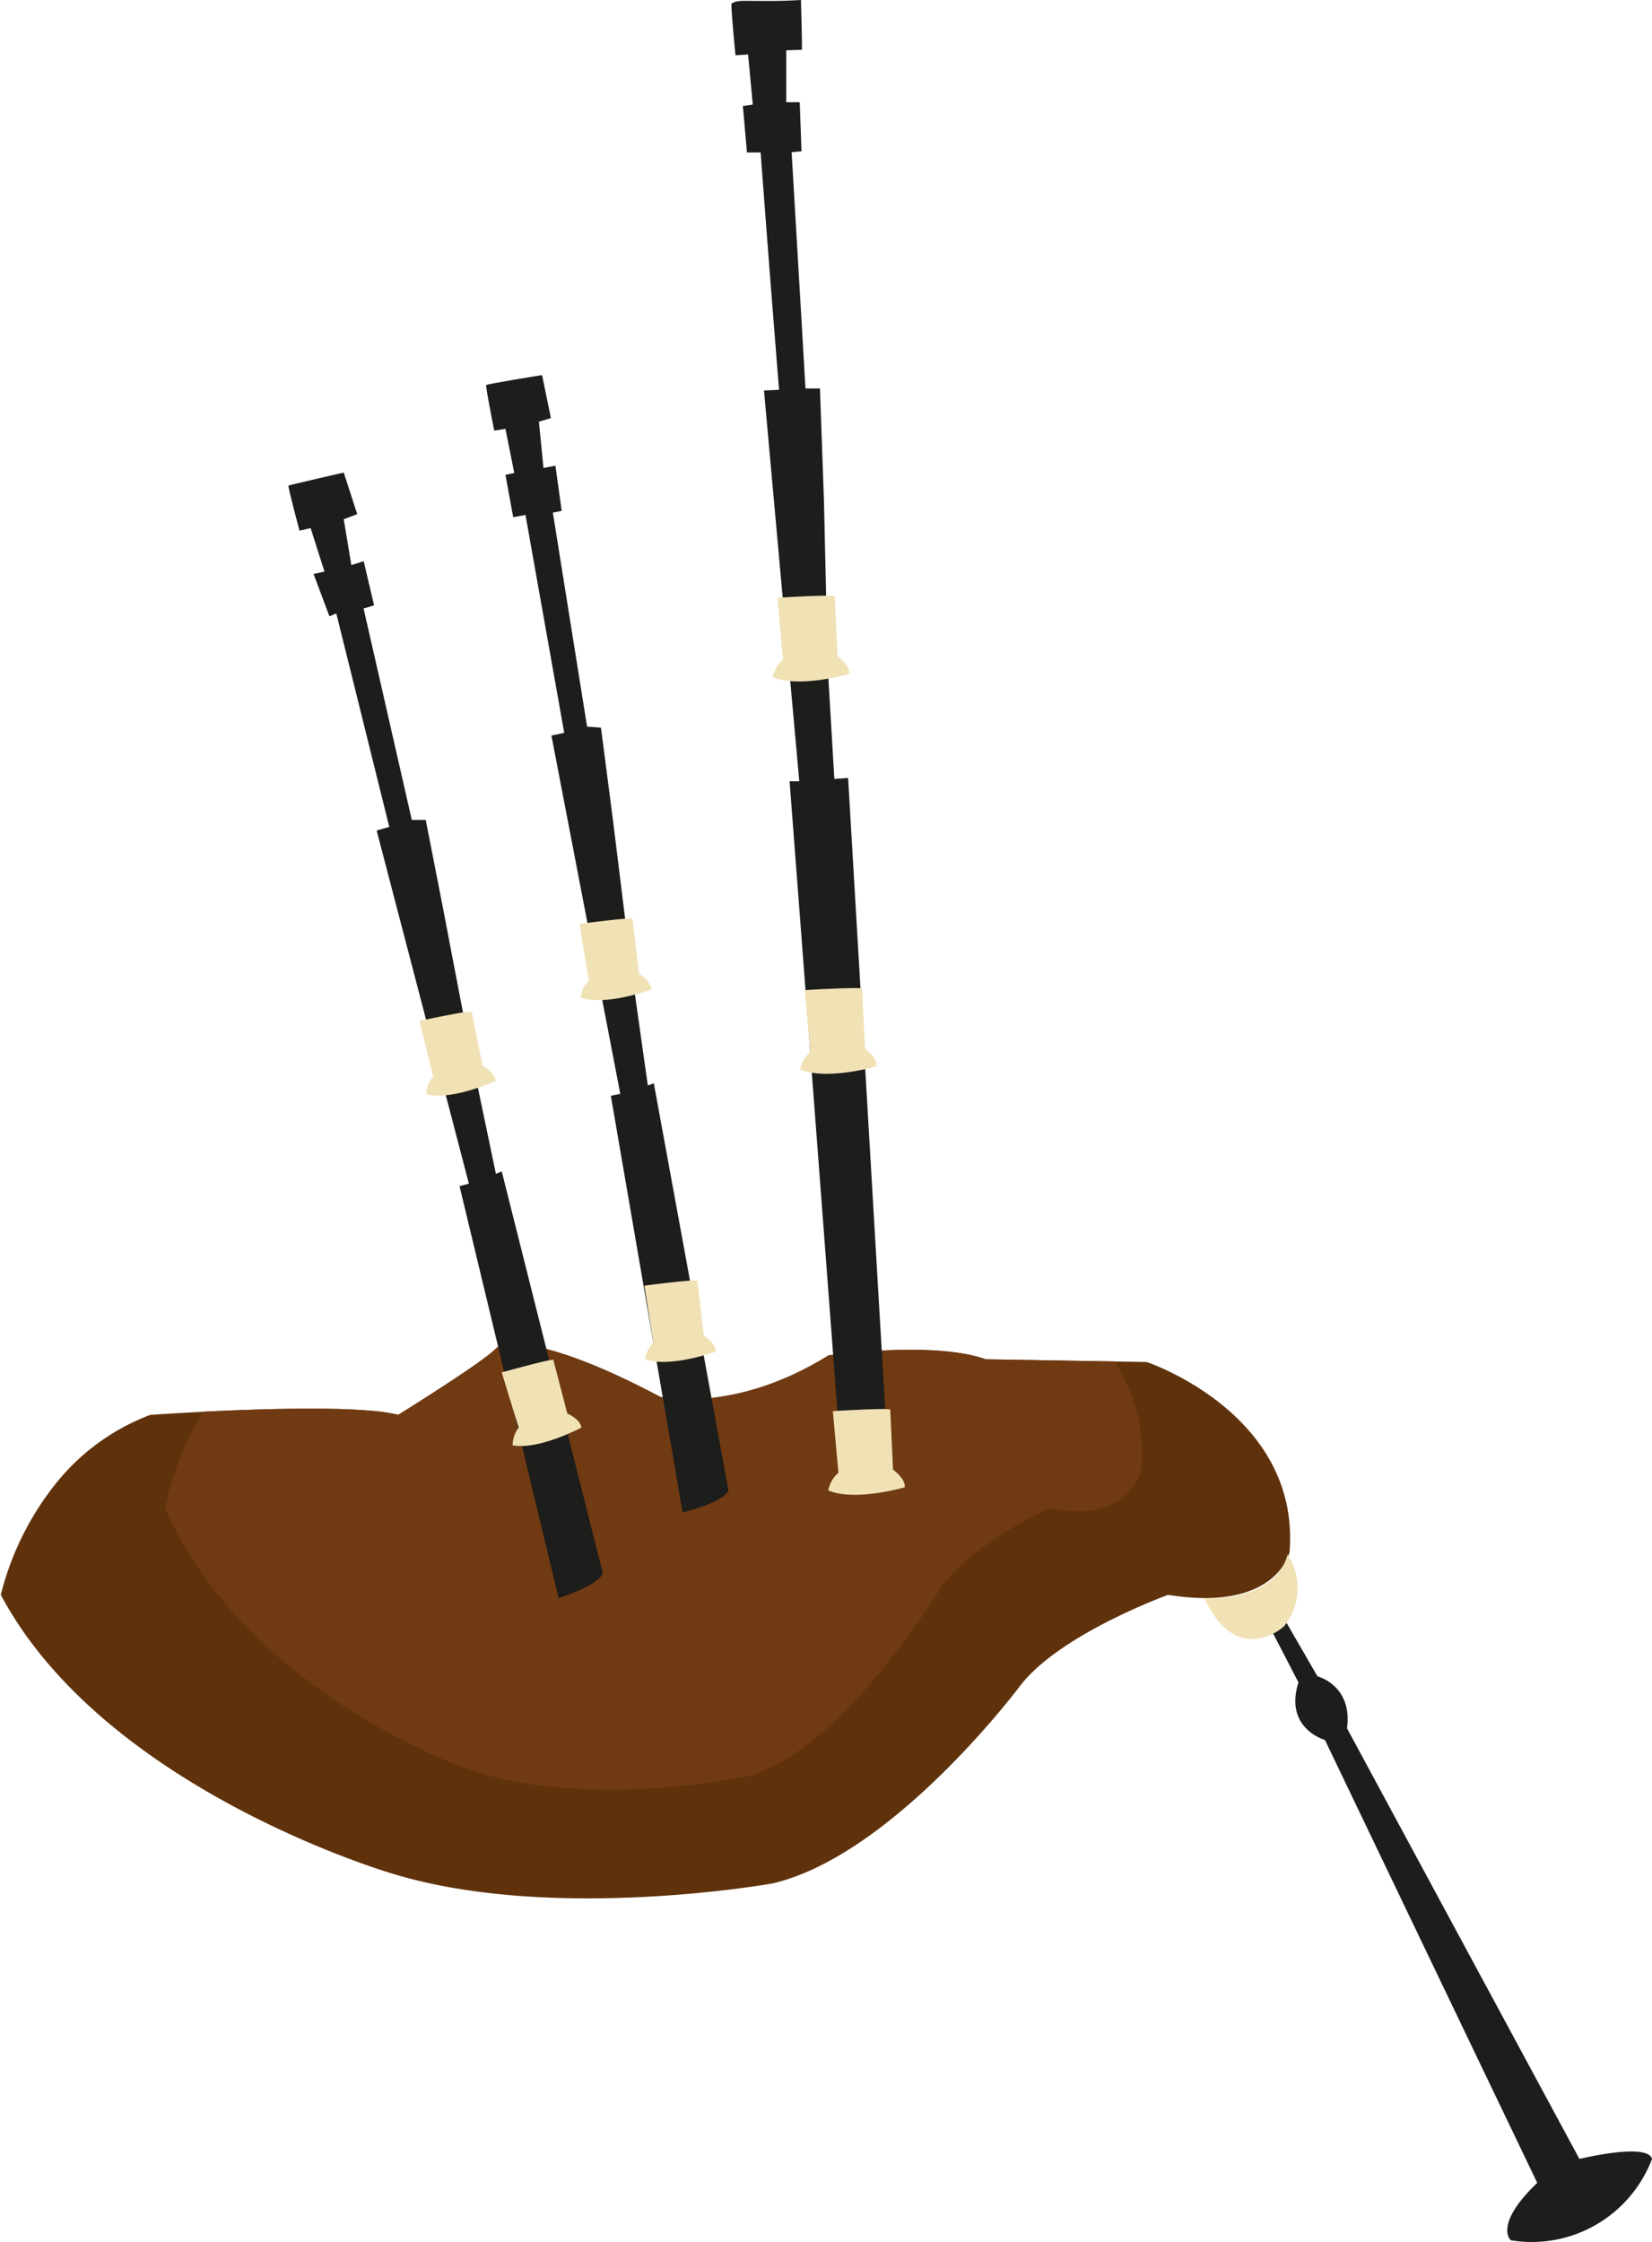 <svg xmlns="http://www.w3.org/2000/svg" viewBox="0 0 187.15 253.92"><defs><style>.cls-1{fill:#60320c;}.cls-2{fill:#703a12;}.cls-3{fill:#1d1d1b;}.cls-4{fill:#f0e2b5;}</style></defs><title>souvenir-scotland</title><g id="Calque_2" data-name="Calque 2"><g id="SOUVENIR"><path class="cls-1" d="M146.09,175.79s-1.43,6.83-13.76,4.84c0,0-12.32,4.45-16.79,10.34,0,0-14.29,19.12-28,22.34,0,0-24.83,4.46-43-1.08,0,0-32.63-9.43-44.45-31.6a33,33,0,0,1,5.93-12.22,25,25,0,0,1,11-8.16s2.51-.18,6.07-.36c7-.35,18.12-.69,22.08.36,0,0,10-6.2,11.14-7.59,0,0,3-2.65,18.5,5.54,0,0,8.35,2,19.13-4.7,0,0,11.84-1.67,17.75.45l14.67.25,3.55.06S147.34,160.07,146.09,175.79Z"/><path class="cls-2" d="M129.31,166.34s-1.08,6.33-10.41,4.49c0,0-9.34,4.13-12.72,9.59,0,0-10.81,17.72-21.23,20.7,0,0-18.79,4.14-32.59-1,0,0-24.7-8.74-33.65-29.29A34.35,34.35,0,0,1,23,159.89c7-.35,18.12-.69,22.08.36,0,0,10-6.2,11.14-7.59,0,0,3-2.65,18.5,5.54,0,0,8.35,2,19.13-4.7,0,0,11.84-1.67,17.75.45l14.67.25A19.19,19.19,0,0,1,129.31,166.34Z"/><path class="cls-3" d="M143.52,183.64l1.56-1,4.17,7.22s4,1,3.35,5.89l26.33,48.77s7.73-1.9,8.22,0a14.58,14.58,0,0,1-16,9.21s-2-1.73,3-6.5l-24.05-50.16s-4.66-1.3-3-6.52Z"/><path class="cls-3" d="M63.28,181s4.67-1.47,5-2.85L56.84,132.67l-.66.28-2.73-13.06-3.22-16.8-2-10.23H46.65L41.19,68.92l1.19-.36c-.39-1.67-.79-3.35-1.18-5L39.8,64l-.86-5.19,1.53-.58-1.53-4.71S32.78,54.93,32.68,55s1.25,5.1,1.25,5.1l1.26-.29,1.57,4.93L35.52,65l1.8,4.8.78-.32q3,12.09,6,24.17l-1.43.41,10.45,40-1.06.28Z"/><path class="cls-3" d="M77.33,171.3s4.76-1.16,5.19-2.52L74.07,122.7l-.68.24-1.87-13.21-2.1-17L68.08,82.41l-1.57-.11L62.63,58.06l1-.2c-.24-1.7-.47-3.41-.71-5.11L61.57,53l-.52-5.24,1.36-.41-1-4.87s-6.23,1-6.33,1.13.91,5.16.91,5.16l1.27-.2,1,5-1,.21.88,4.8,1.39-.26L63.92,83l-1.45.31,7.8,40.58-1.07.22Z"/><path class="cls-3" d="M95.24,164.79a19.7,19.7,0,0,0,3.17.25,18.24,18.24,0,0,0,2.18-.12q-2.25-38.4-4.51-76.81l-1.56.11q-.37-6.27-.74-12.53l-.44-19.1L92.89,44,91.25,44q-.78-13.38-1.57-26.76l1.12-.11c-.07-1.85-.13-3.7-.2-5.55l-1.53,0V5.7l1.78-.06c0-1.88-.07-3.76-.11-5.64-1,.06-2.44.12-4.23.11-2.39,0-3.05-.11-3.63.3-.12.09.44,5.85.44,5.85l1.43-.09.53,5.67L84.16,12l.46,5.27,1.55,0q1,13.44,2.09,26.88l-1.71.08,4,44.26-1.1,0Q92.37,126.66,95.24,164.79Z"/><path class="cls-4" d="M56.84,155.44S62,154,62.68,154l1.59,6.1s1.47.61,1.59,1.59c0,0-4.83,2.57-7.78,2a3.31,3.31,0,0,1,.67-2Z"/><path class="cls-4" d="M73,145.61s5.26-.69,6-.58l.73,6.26s1.37.81,1.35,1.79c0,0-5.14,1.88-8,.87a3.35,3.35,0,0,1,.94-1.9Z"/><path class="cls-4" d="M47.52,115.63s5.18-1.12,5.91-1.07l1.24,6.18s1.43.7,1.49,1.68c0,0-5,2.29-7.88,1.51a3.31,3.31,0,0,1,.79-2Z"/><path class="cls-4" d="M65.65,104.64s5.26-.7,6-.61l.75,6.27s1.37.8,1.36,1.78c0,0-5.13,1.9-8,.9a3.28,3.28,0,0,1,.94-1.9Z"/><path class="cls-4" d="M91.16,112.14s5.73-.35,6.5-.19l.33,6.82s1.41,1,1.33,2c0,0-5.69,1.65-8.68.35a3.58,3.58,0,0,1,1.16-2Z"/><path class="cls-4" d="M94.35,159.82s5.72-.35,6.5-.19l.32,6.82s1.42,1,1.33,2c0,0-5.68,1.65-8.67.35a3.54,3.54,0,0,1,1.15-2Z"/><path class="cls-4" d="M88.07,67.7s5.72-.35,6.5-.19l.32,6.82s1.42,1,1.33,2c0,0-5.68,1.65-8.67.36a3.59,3.59,0,0,1,1.15-2Z"/><path class="cls-4" d="M136.41,181s7.93.63,9.46-4.93a6.9,6.9,0,0,1-.4,8.12S140.24,189.06,136.41,181Z"/></g></g></svg>